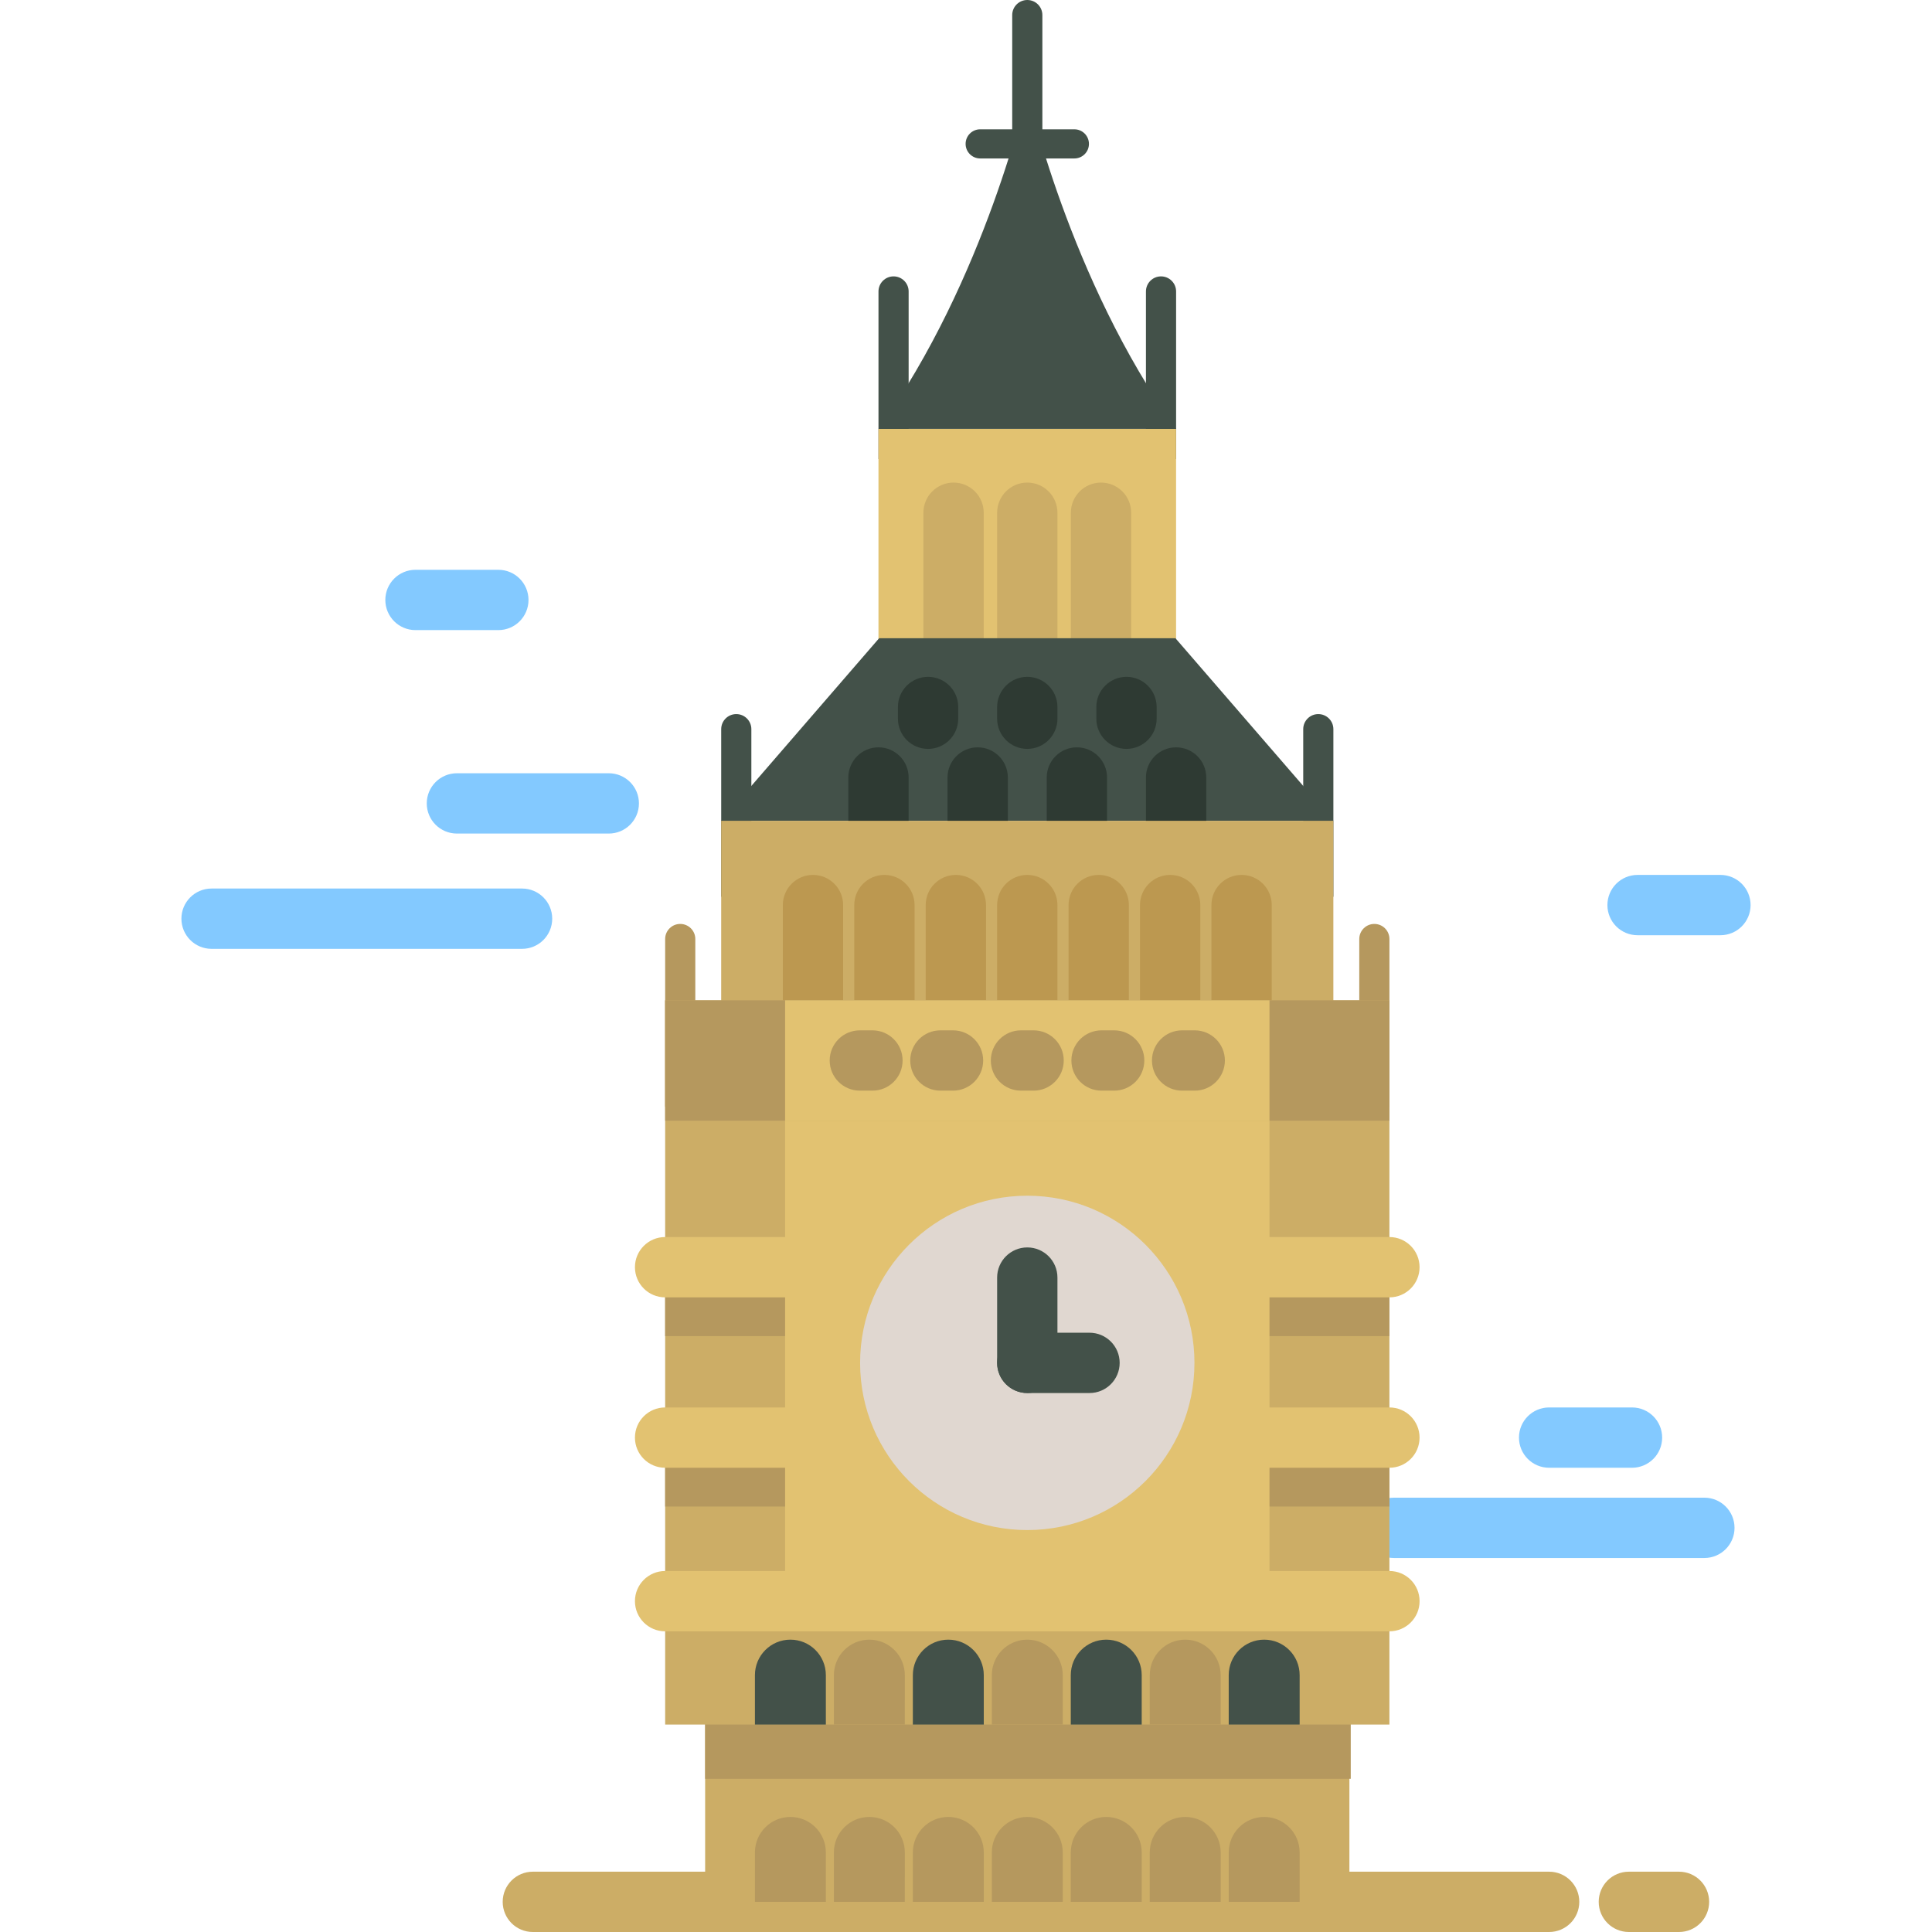 <?xml version="1.0" encoding="iso-8859-1"?>
<!-- Generator: Adobe Illustrator 19.0.0, SVG Export Plug-In . SVG Version: 6.00 Build 0)  -->
<svg version="1.1" id="Capa_1" xmlns="http://www.w3.org/2000/svg" xmlns:xlink="http://www.w3.org/1999/xlink" x="0px" y="0px"
	 viewBox="0 0 512 512" style="enable-background:new 0 0 512 512;" xml:space="preserve">
<g>
	<path style="fill:#435149;" d="M311.677,121.645h-7.991V77.239c0-2.207,1.789-3.996,3.996-3.996l0,0
		c2.207,0,3.996,1.789,3.996,3.996V121.645z"/>
	<path style="fill:#435149;" d="M276.238,48.402h-7.991V3.996c0-2.207,1.789-3.996,3.996-3.996l0,0c2.207,0,3.996,1.789,3.996,3.996
		V48.402z"/>
	<path style="fill:#435149;" d="M353.358,237.643h-7.991v-44.406c0-2.207,1.789-3.996,3.996-3.996l0,0
		c2.207,0,3.996,1.789,3.996,3.996V237.643z"/>
	<path style="fill:#435149;" d="M199.117,237.643h-7.991v-44.406c0-2.207,1.789-3.996,3.996-3.996l0,0
		c2.207,0,3.996,1.789,3.996,3.996L199.117,237.643L199.117,237.643z"/>
</g>
<g>
	<path style="fill:#B5985E;" d="M184.263,293.254h-7.991v-44.406c0-2.207,1.789-3.996,3.996-3.996l0,0
		c2.207,0,3.996,1.789,3.996,3.996L184.263,293.254L184.263,293.254z"/>
	<path style="fill:#B5985E;" d="M368.213,293.254h-7.991v-44.406c0-2.207,1.789-3.996,3.996-3.996l0,0
		c2.207,0,3.996,1.789,3.996,3.996V293.254z"/>
</g>
<path style="fill:#435149;" d="M240.798,121.645h-7.991V77.239c0-2.207,1.789-3.996,3.996-3.996l0,0
	c2.207,0,3.996,1.789,3.996,3.996L240.798,121.645L240.798,121.645z"/>
<path style="fill:#83C9FF;" d="M451.677,412.884h-82.283c-4.415,0-7.991-3.578-7.991-7.991c0-4.414,3.578-7.991,7.991-7.991h82.283
	c4.415,0,7.991,3.578,7.991,7.991C459.668,409.306,456.091,412.884,451.677,412.884z"/>
<g>
	<path style="fill:#CCAD66;" d="M410.535,512H141.212c-4.415,0-7.991-3.578-7.991-7.991c0-4.414,3.578-7.991,7.991-7.991h269.325
		c4.415,0,7.991,3.578,7.991,7.991C418.528,508.422,414.95,512,410.535,512z"/>
	<path style="fill:#CCAD66;" d="M444.951,512h-13.287c-4.415,0-7.991-3.578-7.991-7.991c0-4.414,3.578-7.991,7.991-7.991h13.287
		c4.415,0,7.991,3.578,7.991,7.991C452.942,508.422,449.366,512,444.951,512z"/>
</g>
<g>
	<path style="fill:#83C9FF;" d="M138.351,251.453H56.068c-4.415,0-7.991-3.578-7.991-7.991s3.578-7.991,7.991-7.991h82.283
		c4.415,0,7.991,3.578,7.991,7.991S142.764,251.453,138.351,251.453z"/>
	<path style="fill:#83C9FF;" d="M432.497,388.971h-21.961c-4.415,0-7.991-3.578-7.991-7.991c0-4.414,3.578-7.991,7.991-7.991h21.961
		c4.415,0,7.991,3.578,7.991,7.991C440.488,385.393,436.91,388.971,432.497,388.971z"/>
	<path style="fill:#83C9FF;" d="M132.068,166.985h-21.961c-4.415,0-7.991-3.578-7.991-7.991s3.578-7.991,7.991-7.991h21.961
		c4.415,0,7.991,3.578,7.991,7.991S136.481,166.985,132.068,166.985z"/>
	<path style="fill:#83C9FF;" d="M455.932,247.845h-21.961c-4.415,0-7.991-3.578-7.991-7.991s3.578-7.991,7.991-7.991h21.961
		c4.415,0,7.991,3.578,7.991,7.991S460.346,247.845,455.932,247.845z"/>
	<path style="fill:#83C9FF;" d="M161.335,220.902h-40.248c-4.415,0-7.991-3.578-7.991-7.991c0-4.414,3.578-7.991,7.991-7.991h40.248
		c4.415,0,7.991,3.578,7.991,7.991C169.327,217.323,165.75,220.902,161.335,220.902z"/>
</g>
<rect x="186.87" y="450.947" style="fill:#CCAD66;" width="170.736" height="53.062"/>
<rect x="186.87" y="450.947" style="fill:#B5985E;" width="171.092" height="20.458"/>
<rect x="232.803" y="113.654" style="fill:#E2C271;" width="78.869" height="76.884"/>
<g>
	<path style="fill:#CCAD66;" d="M252.704,177.127c-4.415,0-7.991-3.578-7.991-7.991v-33.257c0-4.414,3.578-7.991,7.991-7.991
		s7.991,3.578,7.991,7.991v33.257C260.696,173.549,257.119,177.127,252.704,177.127z"/>
	<path style="fill:#CCAD66;" d="M272.242,177.127c-4.415,0-7.991-3.578-7.991-7.991v-33.257c0-4.414,3.578-7.991,7.991-7.991
		s7.991,3.578,7.991,7.991v33.257C280.233,173.549,276.656,177.127,272.242,177.127z"/>
	<path style="fill:#CCAD66;" d="M291.779,177.127c-4.415,0-7.991-3.578-7.991-7.991v-33.257c0-4.414,3.578-7.991,7.991-7.991
		c4.415,0,7.991,3.578,7.991,7.991v33.257C299.771,173.549,296.193,177.127,291.779,177.127z"/>
</g>
<polygon style="fill:#435149;" points="311.506,169.136 232.978,169.136 191.124,217.517 353.358,217.517 "/>
<g>
	<path style="fill:#2E3A33;" d="M232.806,228.024c-4.415,0-7.991-3.578-7.991-7.991v-13.99c0-4.414,3.578-7.991,7.991-7.991
		c4.415,0,7.991,3.578,7.991,7.991v13.99C240.798,224.446,237.22,228.024,232.806,228.024z"/>
	<path style="fill:#2E3A33;" d="M259.096,228.024c-4.415,0-7.991-3.578-7.991-7.991v-13.99c0-4.414,3.578-7.991,7.991-7.991
		c4.415,0,7.991,3.578,7.991,7.991v13.99C267.087,224.446,263.51,228.024,259.096,228.024z"/>
	<path style="fill:#2E3A33;" d="M285.387,228.024c-4.415,0-7.991-3.578-7.991-7.991v-13.99c0-4.414,3.578-7.991,7.991-7.991
		c4.415,0,7.991,3.578,7.991,7.991v13.99C293.378,224.446,289.8,228.024,285.387,228.024z"/>
	<path style="fill:#2E3A33;" d="M311.676,228.024c-4.415,0-7.991-3.578-7.991-7.991v-13.99c0-4.414,3.578-7.991,7.991-7.991
		c4.414,0,7.991,3.578,7.991,7.991v13.99C319.668,224.446,316.091,228.024,311.676,228.024z"/>
	<path style="fill:#2E3A33;" d="M245.951,198.463c-4.415,0-7.991-3.578-7.991-7.991v-3.111c0-4.414,3.578-7.991,7.991-7.991
		c4.415,0,7.991,3.578,7.991,7.991v3.111C253.943,194.885,250.365,198.463,245.951,198.463z"/>
	<path style="fill:#2E3A33;" d="M272.242,198.463c-4.415,0-7.991-3.578-7.991-7.991v-3.111c0-4.414,3.578-7.991,7.991-7.991
		s7.991,3.578,7.991,7.991v3.111C280.233,194.885,276.656,198.463,272.242,198.463z"/>
	<path style="fill:#2E3A33;" d="M298.532,198.463c-4.415,0-7.991-3.578-7.991-7.991v-3.111c0-4.414,3.578-7.991,7.991-7.991
		c4.415,0,7.991,3.578,7.991,7.991v3.111C306.523,194.885,302.945,198.463,298.532,198.463z"/>
</g>
<path style="fill:#435149;" d="M272.242,24.201c0,0-10.992,49.781-39.435,89.453h39.435h39.435
	C283.234,73.982,272.242,24.201,272.242,24.201z"/>
<rect x="191.122" y="217.516" style="fill:#CCAD66;" width="162.231" height="51.534"/>
<g>
	<path style="fill:#BC9850;" d="M215.45,277.044c-4.415,0-7.991-3.578-7.991-7.991v-29.2c0-4.414,3.578-7.991,7.991-7.991
		c4.415,0,7.991,3.578,7.991,7.991v29.2C223.442,273.466,219.864,277.044,215.45,277.044z"/>
	<path style="fill:#BC9850;" d="M234.38,277.044c-4.415,0-7.991-3.578-7.991-7.991v-29.2c0-4.414,3.578-7.991,7.991-7.991
		c4.415,0,7.991,3.578,7.991,7.991v29.2C242.372,273.466,238.795,277.044,234.38,277.044z"/>
	<path style="fill:#BC9850;" d="M253.311,277.044c-4.415,0-7.991-3.578-7.991-7.991v-29.2c0-4.414,3.578-7.991,7.991-7.991
		c4.415,0,7.991,3.578,7.991,7.991v29.2C261.303,273.466,257.725,277.044,253.311,277.044z"/>
	<path style="fill:#BC9850;" d="M272.242,277.044c-4.415,0-7.991-3.578-7.991-7.991v-29.2c0-4.414,3.578-7.991,7.991-7.991
		s7.991,3.578,7.991,7.991v29.2C280.233,273.466,276.656,277.044,272.242,277.044z"/>
	<path style="fill:#BC9850;" d="M291.172,277.044c-4.415,0-7.991-3.578-7.991-7.991v-29.2c0-4.414,3.578-7.991,7.991-7.991
		s7.991,3.578,7.991,7.991v29.2C299.164,273.466,295.587,277.044,291.172,277.044z"/>
	<path style="fill:#BC9850;" d="M310.103,277.044c-4.415,0-7.991-3.578-7.991-7.991v-29.2c0-4.414,3.578-7.991,7.991-7.991
		c4.415,0,7.991,3.578,7.991,7.991v29.2C318.095,273.466,314.517,277.044,310.103,277.044z"/>
	<path style="fill:#BC9850;" d="M329.033,277.044c-4.415,0-7.991-3.578-7.991-7.991v-29.2c0-4.414,3.578-7.991,7.991-7.991
		c4.415,0,7.991,3.578,7.991,7.991v29.2C337.026,273.466,333.448,277.044,329.033,277.044z"/>
</g>
<rect x="176.274" y="265.091" style="fill:#CCAD66;" width="191.937" height="191.937"/>
<g>
	<rect x="176.274" y="265.091" style="fill:#B5985E;" width="191.937" height="31.905"/>
	<rect x="176.274" y="335.82" style="fill:#B5985E;" width="191.937" height="18.271"/>
	<rect x="176.274" y="380.98" style="fill:#B5985E;" width="191.937" height="18.271"/>
</g>
<g>
	<rect x="208.06" y="265.091" style="fill:#E2C271;" width="128.366" height="31.901"/>
	<path style="fill:#E2C271;" d="M368.209,343.812h-31.784c-4.415,0-7.991-3.578-7.991-7.991c0-4.414,3.578-7.991,7.991-7.991h31.783
		c4.415,0,7.991,3.578,7.991,7.991C376.2,340.234,372.623,343.812,368.209,343.812z"/>
	<path style="fill:#E2C271;" d="M368.209,388.971h-31.784c-4.415,0-7.991-3.578-7.991-7.991c0-4.414,3.578-7.991,7.991-7.991h31.783
		c4.415,0,7.991,3.578,7.991,7.991C376.2,385.393,372.623,388.971,368.209,388.971z"/>
	<path style="fill:#E2C271;" d="M208.041,343.812h-31.783c-4.415,0-7.991-3.578-7.991-7.991c0-4.414,3.578-7.991,7.991-7.991h31.783
		c4.415,0,7.991,3.578,7.991,7.991C216.033,340.234,212.455,343.812,208.041,343.812z"/>
	<path style="fill:#E2C271;" d="M208.041,388.971h-31.783c-4.415,0-7.991-3.578-7.991-7.991c0-4.414,3.578-7.991,7.991-7.991h31.783
		c4.415,0,7.991,3.578,7.991,7.991C216.033,385.393,212.455,388.971,208.041,388.971z"/>
	<rect x="208.06" y="296.991" style="fill:#E2C271;" width="128.366" height="128.366"/>
</g>
<circle style="fill:#E0D7D0;" cx="272.238" cy="361.179" r="44.304"/>
<g>
	<path style="fill:#435149;" d="M272.242,369.168c-4.415,0-7.991-3.578-7.991-7.991v-22.605c0-4.414,3.578-7.991,7.991-7.991
		s7.991,3.578,7.991,7.991v22.605C280.233,365.59,276.656,369.168,272.242,369.168z"/>
	<path style="fill:#435149;" d="M288.731,369.168h-16.49c-4.415,0-7.991-3.578-7.991-7.991c0-4.414,3.578-7.991,7.991-7.991h16.49
		c4.415,0,7.991,3.578,7.991,7.991C296.723,365.59,293.145,369.168,288.731,369.168z"/>
</g>
<g>
	<path style="fill:#B5985E;" d="M231.209,289.033h-3.343c-4.415,0-7.991-3.578-7.991-7.991c0-4.414,3.578-7.991,7.991-7.991h3.343
		c4.415,0,7.991,3.578,7.991,7.991C239.2,285.456,235.623,289.033,231.209,289.033z"/>
	<path style="fill:#B5985E;" d="M252.561,289.033h-3.343c-4.415,0-7.991-3.578-7.991-7.991c0-4.414,3.578-7.991,7.991-7.991h3.343
		c4.415,0,7.991,3.578,7.991,7.991C260.553,285.456,256.975,289.033,252.561,289.033z"/>
	<path style="fill:#B5985E;" d="M273.913,289.033h-3.343c-4.415,0-7.991-3.578-7.991-7.991c0-4.414,3.578-7.991,7.991-7.991h3.343
		c4.415,0,7.991,3.578,7.991,7.991C281.904,285.456,278.327,289.033,273.913,289.033z"/>
	<path style="fill:#B5985E;" d="M295.264,289.033h-3.342c-4.415,0-7.991-3.578-7.991-7.991c0-4.414,3.578-7.991,7.991-7.991h3.342
		c4.415,0,7.991,3.578,7.991,7.991C303.255,285.456,299.678,289.033,295.264,289.033z"/>
	<path style="fill:#B5985E;" d="M316.616,289.033h-3.342c-4.415,0-7.991-3.578-7.991-7.991c0-4.414,3.578-7.991,7.991-7.991h3.342
		c4.415,0,7.991,3.578,7.991,7.991C324.607,285.456,321.03,289.033,316.616,289.033z"/>
</g>
<path style="fill:#435149;" d="M218.859,457.026h-18.796v-13.102c0-5.19,4.208-9.398,9.398-9.398l0,0
	c5.19,0,9.398,4.208,9.398,9.398V457.026z"/>
<path style="fill:#B5985E;" d="M239.785,457.026H220.99v-13.102c0-5.19,4.208-9.398,9.398-9.398l0,0c5.19,0,9.398,4.208,9.398,9.398
	V457.026z"/>
<path style="fill:#435149;" d="M260.712,457.026h-18.796v-13.102c0-5.19,4.208-9.398,9.398-9.398l0,0
	c5.19,0,9.398,4.208,9.398,9.398V457.026z"/>
<path style="fill:#B5985E;" d="M281.64,457.026h-18.796v-13.102c0-5.19,4.208-9.398,9.398-9.398l0,0c5.19,0,9.398,4.208,9.398,9.398
	V457.026z"/>
<path style="fill:#435149;" d="M302.566,457.026H283.77v-13.102c0-5.19,4.208-9.398,9.398-9.398l0,0c5.19,0,9.398,4.208,9.398,9.398
	L302.566,457.026L302.566,457.026z"/>
<path style="fill:#B5985E;" d="M323.493,457.026h-18.796v-13.102c0-5.19,4.208-9.398,9.398-9.398l0,0
	c5.19,0,9.398,4.208,9.398,9.398L323.493,457.026L323.493,457.026z"/>
<path style="fill:#435149;" d="M344.419,457.026h-18.796v-13.102c0-5.19,4.208-9.398,9.398-9.398l0,0
	c5.19,0,9.398,4.208,9.398,9.398L344.419,457.026L344.419,457.026z"/>
<g>
	<path style="fill:#B5985E;" d="M218.859,504.009h-18.796v-13.102c0-5.19,4.208-9.398,9.398-9.398l0,0
		c5.19,0,9.398,4.208,9.398,9.398V504.009z"/>
	<path style="fill:#B5985E;" d="M239.785,504.009H220.99v-13.102c0-5.19,4.208-9.398,9.398-9.398l0,0
		c5.19,0,9.398,4.208,9.398,9.398V504.009z"/>
	<path style="fill:#B5985E;" d="M260.712,504.009h-18.796v-13.102c0-5.19,4.208-9.398,9.398-9.398l0,0
		c5.19,0,9.398,4.208,9.398,9.398V504.009z"/>
	<path style="fill:#B5985E;" d="M281.64,504.009h-18.796v-13.102c0-5.19,4.208-9.398,9.398-9.398l0,0
		c5.19,0,9.398,4.208,9.398,9.398V504.009z"/>
	<path style="fill:#B5985E;" d="M302.566,504.009H283.77v-13.102c0-5.19,4.208-9.398,9.398-9.398l0,0
		c5.19,0,9.398,4.208,9.398,9.398L302.566,504.009L302.566,504.009z"/>
	<path style="fill:#B5985E;" d="M323.493,504.009h-18.796v-13.102c0-5.19,4.208-9.398,9.398-9.398l0,0
		c5.19,0,9.398,4.208,9.398,9.398L323.493,504.009L323.493,504.009z"/>
	<path style="fill:#B5985E;" d="M344.419,504.009h-18.796v-13.102c0-5.19,4.208-9.398,9.398-9.398l0,0
		c5.19,0,9.398,4.208,9.398,9.398L344.419,504.009L344.419,504.009z"/>
</g>
<path style="fill:#435149;" d="M259.76,41.993h24.957c2.134,0,3.863-1.729,3.863-3.863l0,0c0-2.134-1.729-3.863-3.863-3.863H259.76
	c-2.134,0-3.863,1.729-3.863,3.863l0,0C255.897,40.264,257.626,41.993,259.76,41.993z"/>
<path style="fill:#E2C271;" d="M368.213,432.316H176.258c-4.415,0-7.991-3.578-7.991-7.991c0-4.414,3.578-7.991,7.991-7.991h191.955
	c4.415,0,7.991,3.578,7.991,7.991C376.204,428.738,372.626,432.316,368.213,432.316z"/>
<g>
</g>
<g>
</g>
<g>
</g>
<g>
</g>
<g>
</g>
<g>
</g>
<g>
</g>
<g>
</g>
<g>
</g>
<g>
</g>
<g>
</g>
<g>
</g>
<g>
</g>
<g>
</g>
<g>
</g>
</svg>
